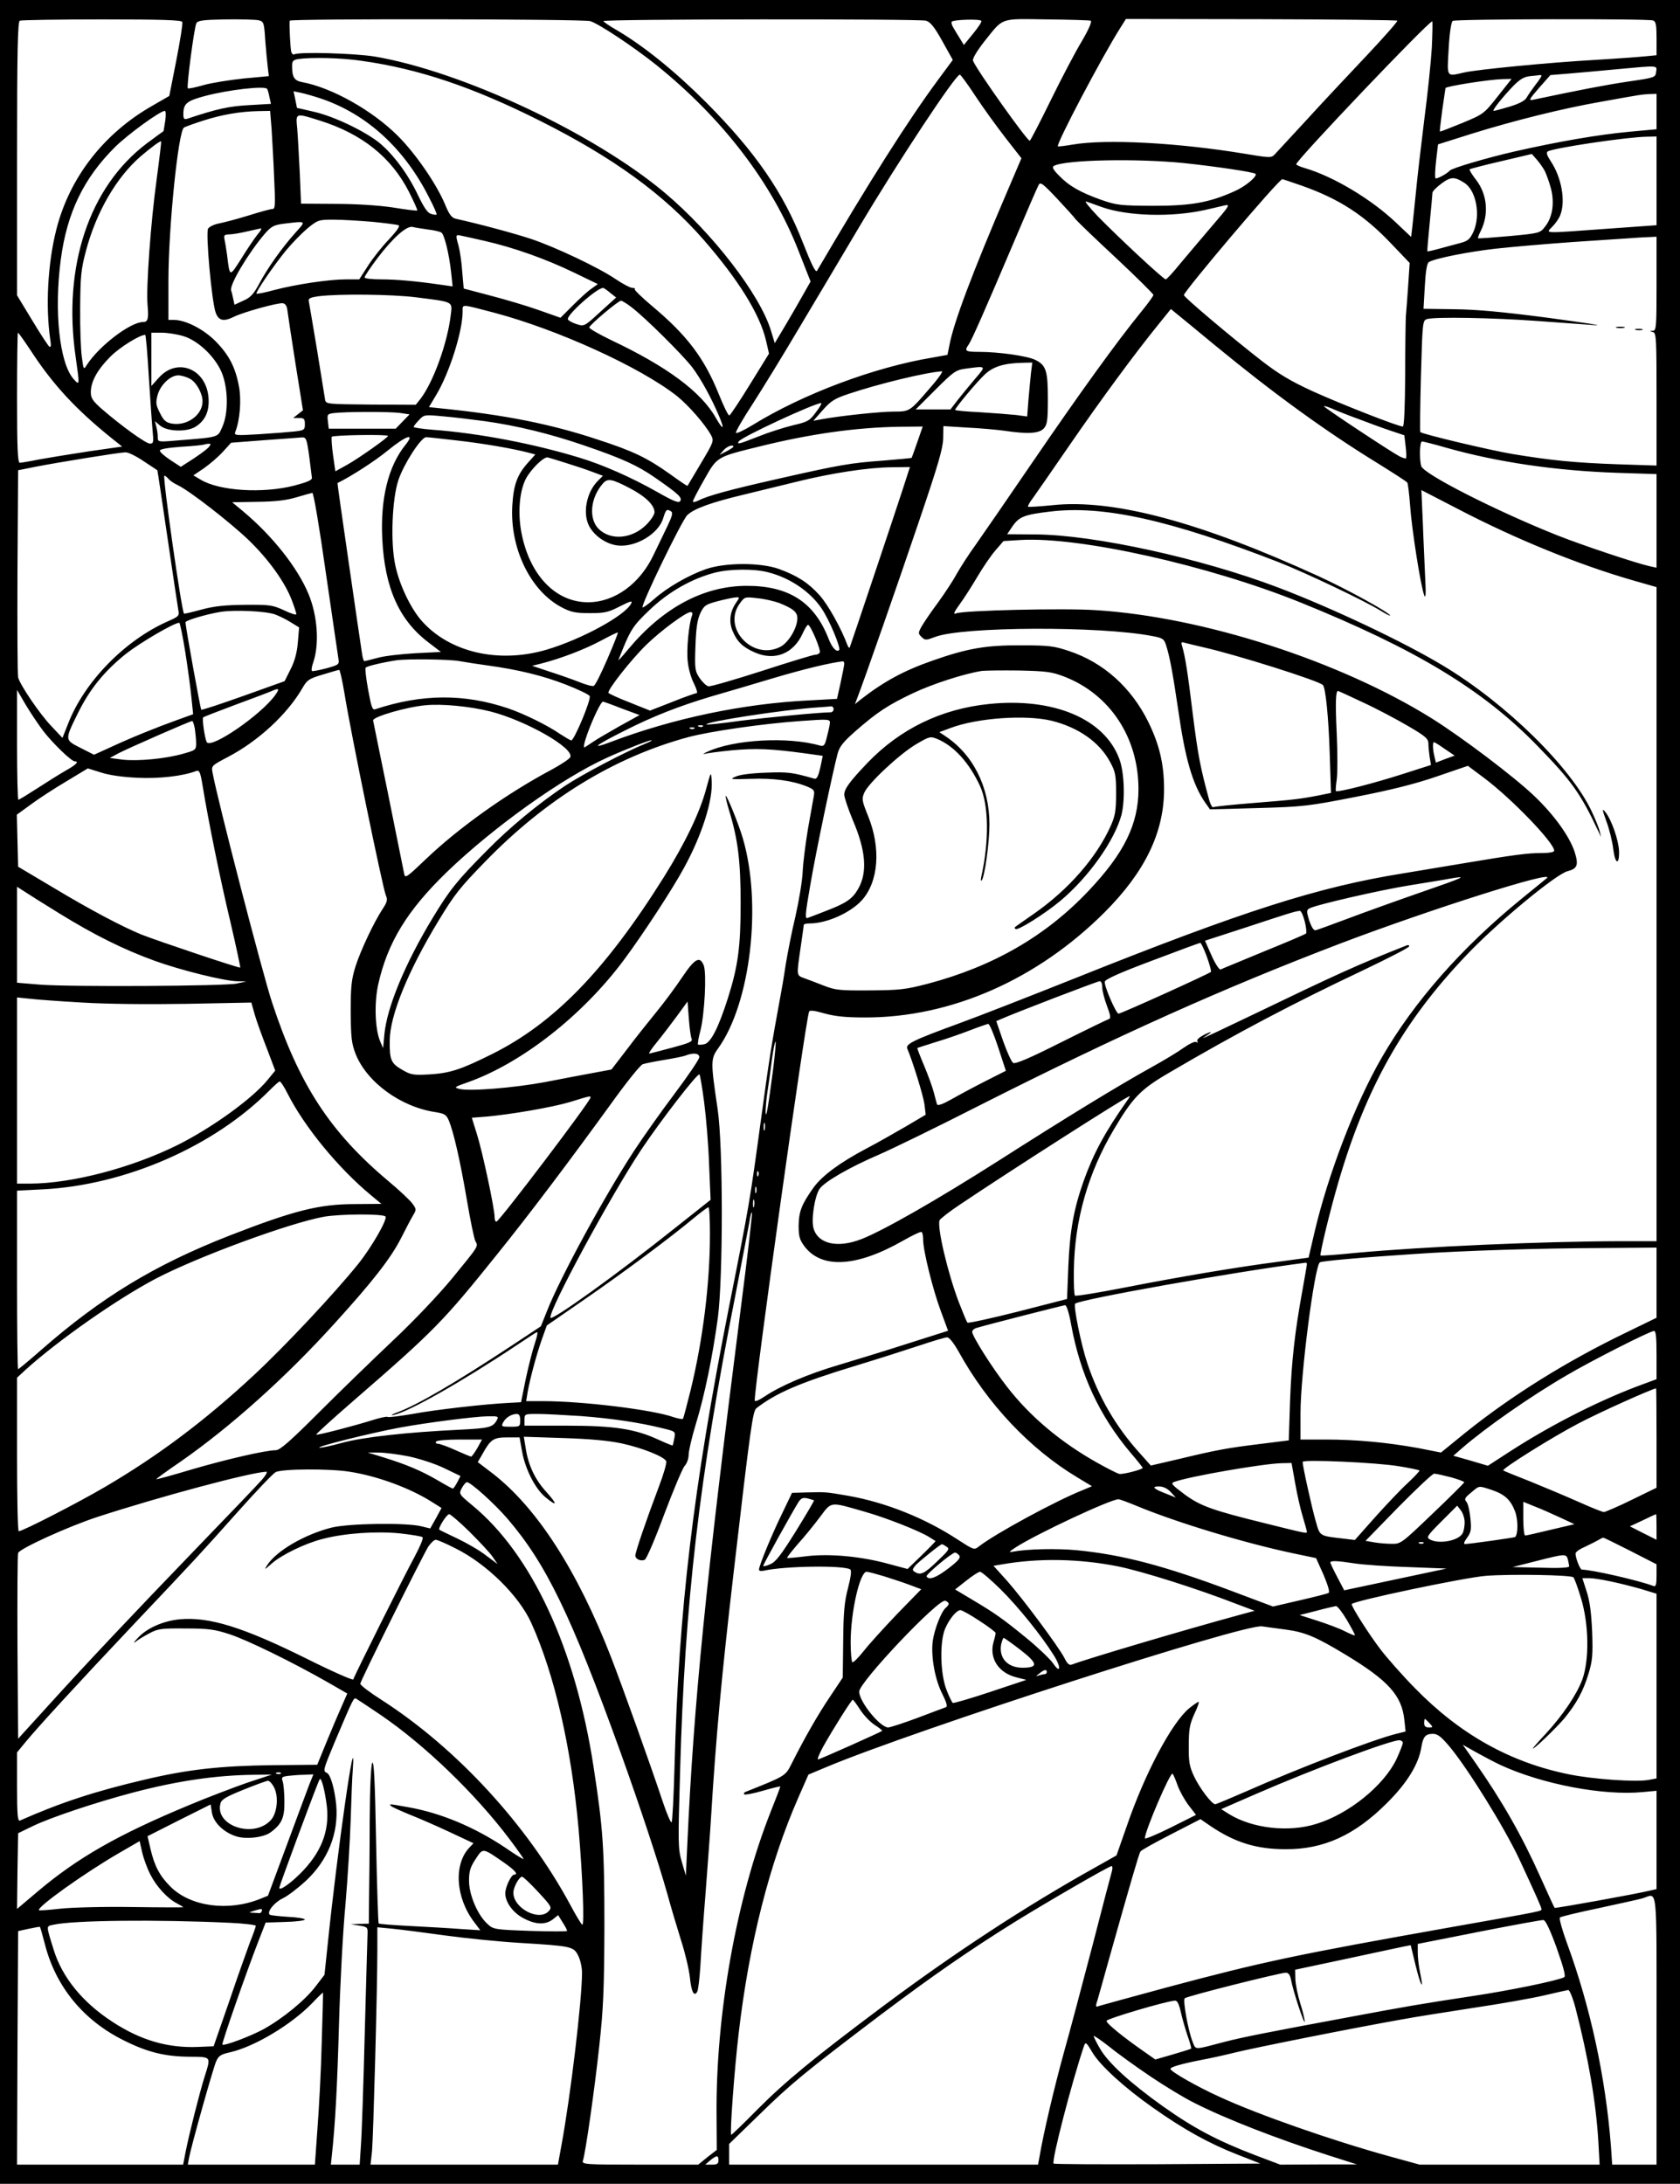 <?xml version="1.0" standalone="no"?>
<!DOCTYPE svg PUBLIC "-//W3C//DTD SVG 20010904//EN"
 "http://www.w3.org/TR/2001/REC-SVG-20010904/DTD/svg10.dtd">
<svg version="1.0" xmlns="http://www.w3.org/2000/svg"
 width="788pt" height="1024pt" viewBox="0 0 788 1024"
 preserveAspectRatio="xMidYMid meet">
<g transform="translate(0,1024) scale(0.1,-0.1)"
fill="#000000" stroke="none">
<path d="M0 5120 l0 -5120 3940 0 3940 0 0 5120 0 5120 -3940 0 -3940 0 0
-5120z m855 5017 c3 -7 -10 -87 -28 -180 l-33 -167 -78 -45 c-229 -130 -390
-337 -452 -582 -40 -158 -51 -361 -28 -517 4 -24 3 -36 -4 -32 -5 3 -42 59
-81 124 l-71 117 0 642 c0 504 3 642 13 646 6 3 180 6 385 6 282 0 374 -3 377
-12z m358 8 c24 -6 26 -11 31 -93 4 -48 9 -105 12 -128 l5 -41 -118 -11 c-65
-7 -149 -20 -188 -31 -38 -11 -72 -18 -74 -15 -7 6 30 286 40 305 7 13 31 16
137 18 71 1 140 -1 155 -4z m1555 -4 c41 -12 206 -122 312 -207 310 -250 541
-552 665 -869 l57 -145 -38 -67 c-21 -38 -59 -103 -84 -145 l-46 -77 -18 59
c-51 168 -273 457 -499 647 -333 279 -948 568 -1360 638 -93 15 -356 23 -377
10 -4 -3 -11 3 -14 12 -4 16 -10 127 -7 146 1 10 1371 8 1409 -2z m1575 2 c21
-6 39 -28 77 -96 l49 -88 -68 -92 c-142 -192 -324 -479 -569 -897 -6 -10 -26
30 -66 132 -92 236 -223 426 -455 659 -144 144 -291 263 -417 337 -35 20 -64
40 -64 43 0 10 1480 11 1513 2z m260 -1 c3 -4 -15 -31 -39 -60 l-43 -53 -17
28 c-10 15 -23 38 -31 51 -8 12 -12 26 -9 30 6 10 134 14 139 4z m513 1 c7 -3
-9 -40 -41 -95 -30 -49 -96 -175 -147 -279 -51 -104 -95 -189 -98 -189 -13 0
-251 335 -266 375 -4 9 17 44 51 88 94 117 70 109 295 106 107 -1 200 -4 206
-6z m1438 0 c3 -3 -63 -78 -147 -167 -84 -89 -211 -224 -281 -301 -71 -77
-137 -148 -146 -158 -17 -18 -21 -18 -141 2 -313 52 -653 70 -808 43 -36 -6
-66 -10 -69 -8 -9 10 207 420 292 554 l27 43 634 -1 c348 -1 636 -4 639 -7z
m1200 1 c13 -5 16 -21 16 -84 l0 -79 -52 -5 c-29 -3 -136 -11 -238 -17 -214
-12 -552 -45 -613 -59 -84 -19 -80 -26 -72 113 4 72 12 125 19 129 14 9 917
11 940 2z m-1038 -126 c-4 -68 -20 -222 -36 -343 -15 -121 -33 -274 -39 -340
-7 -66 -14 -139 -17 -163 l-5 -43 -72 68 c-115 109 -292 215 -424 254 -24 7
-43 15 -43 19 0 19 620 670 638 670 2 0 1 -55 -2 -122z m-5021 -63 c270 -38
522 -123 837 -281 343 -172 582 -345 768 -558 163 -187 264 -349 293 -473 l14
-61 -89 -144 c-48 -78 -92 -144 -97 -146 -5 -2 -27 44 -50 101 -68 168 -148
274 -310 410 -49 41 -87 78 -84 81 4 3 -1 6 -11 6 -9 0 -44 18 -78 41 -81 55
-282 150 -398 189 -79 26 -242 70 -351 94 -20 4 -32 19 -53 71 -41 96 -138
236 -219 317 -120 120 -310 227 -450 253 -37 7 -47 23 -47 77 0 21 5 27 28 31
62 9 203 6 297 -8z m6073 -52 c-3 -26 -5 -27 -128 -45 -103 -15 -238 -41 -450
-86 -21 -4 -17 3 29 56 l53 60 86 7 c48 4 148 13 222 20 204 19 192 19 188
-12z m-3193 -113 c36 -55 100 -143 141 -196 l75 -96 -65 -152 c-166 -387 -254
-621 -273 -726 l-9 -44 -72 -13 c-271 -45 -605 -170 -842 -316 -41 -25 -77
-42 -78 -36 -2 5 33 66 79 136 45 70 144 231 219 358 75 126 204 342 285 479
178 299 446 705 467 706 4 0 37 -45 73 -100z m2655 94 c0 -3 -13 -23 -29 -43
-15 -20 -33 -46 -40 -58 -8 -15 -32 -28 -80 -43 -37 -11 -71 -20 -75 -20 -10
0 42 65 93 118 30 30 49 42 78 45 21 2 41 4 46 5 4 1 7 -1 7 -4z m-205 -96
c-65 -82 -66 -83 -167 -125 -56 -23 -103 -41 -104 -40 -2 1 4 47 11 102 8 55
15 101 15 102 1 8 200 40 268 42 l42 1 -65 -82z m-5772 35 c3 -5 8 -22 11 -39
l7 -31 -103 -6 c-93 -5 -150 -17 -290 -64 -14 -4 -18 0 -18 21 0 50 15 63 102
86 109 29 282 49 291 33z m252 -45 c216 -73 393 -235 509 -467 21 -40 36 -75
34 -77 -2 -2 -14 -1 -26 3 -16 4 -33 29 -61 87 -47 100 -118 195 -185 249 -71
55 -211 122 -304 143 -42 10 -78 18 -79 18 0 1 -4 18 -8 40 l-8 38 34 -7 c19
-4 61 -16 94 -27z m6265 -61 l0 -83 -130 -12 c-148 -14 -332 -46 -535 -92
-131 -30 -294 -78 -305 -90 -13 -15 -62 -41 -67 -36 -3 3 -2 40 3 82 l9 77
155 49 c199 62 427 119 610 151 189 34 189 34 228 36 l32 1 0 -83z m-6995 -44
c-4 -27 -8 -48 -8 -48 -1 0 -36 -26 -78 -57 -271 -204 -396 -578 -334 -1003
19 -133 19 -135 -10 -102 -66 74 -92 318 -60 559 29 220 107 382 255 529 60
59 211 169 233 169 5 0 6 -20 2 -47z m499 -40 c3 -49 9 -152 12 -230 6 -124 5
-143 -8 -143 -9 0 -60 -14 -114 -31 -55 -17 -117 -33 -138 -37 -21 -4 -44 -15
-50 -24 -12 -20 17 -345 36 -395 14 -37 37 -42 84 -19 43 22 210 68 231 64 12
-2 19 -14 21 -33 2 -17 19 -129 38 -250 l35 -219 -23 -18 -23 -18 28 0 c23 0
27 -4 27 -29 0 -26 -3 -29 -47 -34 -27 -3 -102 -9 -167 -13 -114 -7 -119 -6
-112 12 21 53 29 147 17 211 -17 92 -47 149 -111 214 -56 56 -140 99 -195 99
l-25 0 0 184 c0 248 46 701 73 718 7 4 48 19 92 33 88 28 171 42 256 44 l56 1
7 -87z m228 41 c196 -62 333 -171 416 -333 23 -46 41 -85 39 -88 -2 -2 -53 4
-113 14 -66 10 -173 17 -270 17 l-162 1 -6 145 c-4 80 -9 173 -12 208 -7 74
-10 73 108 36z m6268 -282 l0 -208 -237 -17 c-305 -22 -283 -23 -251 11 15 15
32 40 37 55 25 65 5 175 -44 249 -19 29 -24 43 -15 48 26 16 366 67 463 69
l47 1 0 -208z m-7035 9 c-28 -202 -50 -509 -43 -590 6 -66 2 -81 -21 -81 -59
0 -205 -111 -263 -200 -16 -25 -16 -25 -24 35 -5 33 -9 137 -8 230 1 149 4
182 27 268 48 182 143 346 258 445 47 40 91 73 95 69 1 -1 -8 -80 -21 -176z
m6511 37 c7 -15 21 -52 29 -83 17 -68 7 -135 -29 -179 -22 -29 -27 -30 -166
-43 -79 -7 -145 -12 -147 -10 -2 2 4 18 13 35 38 78 30 170 -22 238 -20 25
-33 48 -31 50 2 2 69 20 148 38 l144 34 23 -26 c13 -15 30 -39 38 -54z m-1690
37 c151 -16 324 -42 333 -50 10 -11 -47 -59 -97 -81 -119 -54 -205 -69 -382
-69 -154 1 -170 2 -245 28 -98 35 -151 65 -198 114 -28 28 -33 39 -24 45 52
29 390 36 613 13z m1312 -92 c56 -35 78 -152 43 -230 -17 -36 -26 -43 -63 -53
-24 -6 -67 -18 -97 -26 -29 -8 -54 -14 -56 -12 -1 2 4 62 11 133 7 72 13 136
13 142 1 7 20 26 43 43 43 32 61 32 106 3z m-761 -14 c175 -62 291 -137 419
-272 l86 -90 -7 -106 c-4 -58 -9 -124 -11 -146 -1 -22 -3 -147 -3 -277 -1
-150 -5 -238 -11 -238 -22 0 -292 106 -422 165 -105 48 -161 82 -240 143 -139
108 -361 295 -365 308 -4 13 445 544 462 544 2 0 43 -14 92 -31z m-1061 -158
c7 -9 91 -90 188 -180 97 -91 176 -169 176 -174 0 -5 -26 -41 -58 -80 -112
-137 -290 -384 -504 -697 -118 -173 -241 -351 -272 -395 -32 -44 -71 -105 -88
-135 -16 -30 -56 -91 -88 -135 -33 -44 -67 -95 -77 -112 -17 -31 -17 -34 0
-50 16 -16 20 -16 65 1 128 48 770 51 1014 4 51 -9 58 -14 67 -42 18 -56 31
-127 57 -302 33 -233 68 -353 128 -439 12 -16 21 -30 21 -30 0 0 101 2 225 6
214 6 237 9 462 53 168 33 279 61 380 96 l143 49 75 -56 c130 -97 330 -305
330 -342 0 -7 -25 -11 -62 -11 -62 0 -125 -8 -363 -48 -66 -11 -193 -32 -282
-47 -400 -64 -748 -175 -1543 -493 -206 -82 -451 -178 -545 -212 -216 -79
-249 -96 -239 -118 25 -59 74 -217 80 -259 l6 -50 -93 -55 c-52 -30 -134 -77
-184 -103 -127 -67 -207 -127 -248 -182 -57 -80 -70 -113 -71 -180 0 -52 5
-67 28 -98 81 -106 245 -96 461 27 44 25 83 44 88 41 4 -2 7 -19 7 -36 0 -52
46 -236 83 -335 l34 -92 -186 -59 c-102 -33 -249 -78 -326 -101 -146 -43 -274
-98 -350 -149 -25 -17 -45 -25 -45 -18 0 82 236 1769 255 1823 2 8 24 6 72 -8
51 -14 100 -19 193 -19 402 0 805 178 1120 492 191 191 280 376 280 578 0 119
-22 210 -74 316 -80 162 -211 279 -371 332 -71 24 -96 27 -225 27 -164 1 -252
-14 -414 -71 -135 -47 -228 -97 -339 -183 l-27 -22 11 29 c31 79 194 546 291
833 87 256 111 337 112 384 l1 58 112 -7 c62 -3 140 -10 175 -15 108 -16 162
-13 184 11 16 18 19 37 19 138 0 132 -8 158 -58 183 -37 19 -173 38 -264 38
-66 0 -71 4 -49 35 15 23 72 151 216 490 56 132 106 248 112 258 8 15 19 7 86
-64 42 -45 82 -89 88 -98z m122 58 c122 -43 328 -48 482 -14 36 8 78 18 95 22
27 6 21 -3 -61 -98 -49 -57 -116 -137 -149 -176 -32 -40 -63 -73 -67 -73 -11
0 -219 194 -318 295 -41 43 -66 74 -55 70 11 -4 44 -15 73 -26z m-3422 -69
c60 -6 115 -13 123 -16 9 -3 -6 -25 -45 -67 -33 -34 -77 -90 -99 -125 l-40
-62 -63 0 c-78 0 -233 -23 -336 -50 -43 -12 -80 -19 -83 -17 -5 6 77 127 138
202 28 34 74 81 101 104 49 40 53 41 123 41 39 0 121 -5 181 -10z m-361 -52
c-62 -69 -131 -166 -170 -240 -26 -48 -41 -64 -74 -78 l-41 -19 -6 27 c-3 15
-7 33 -10 40 -8 27 81 176 159 267 30 34 42 40 88 46 109 13 106 15 54 -43z
m621 16 c28 -3 57 -10 64 -14 14 -9 36 -97 46 -187 l7 -66 -49 7 c-124 18
-215 26 -286 26 -43 0 -78 4 -78 9 0 6 27 46 60 90 73 96 137 153 165 147 11
-3 43 -8 71 -12z m-800 -26 c-14 -18 -48 -68 -75 -112 -55 -86 -53 -87 -66 19
-4 28 -9 60 -12 73 -4 19 -1 22 23 23 16 0 54 7 84 14 30 7 59 13 64 14 5 0
-3 -14 -18 -31z m1069 -28 c132 -30 285 -84 415 -147 l114 -55 -29 -21 c-17
-11 -56 -47 -88 -79 l-58 -58 -102 36 c-56 20 -158 50 -227 68 l-125 33 -7 80
c-3 45 -11 98 -17 120 -15 52 -14 54 12 48 12 -2 63 -14 112 -25z m5495 -200
c0 -202 -1 -220 -17 -221 -17 -1 -17 -2 0 -6 16 -4 17 -28 17 -315 l0 -311
-182 6 c-201 7 -311 18 -493 48 -112 19 -422 93 -433 103 -2 3 -1 122 3 265 7
253 8 259 29 265 39 11 310 6 516 -9 113 -8 237 -17 275 -20 39 -2 -63 13
-225 35 -214 28 -335 39 -439 40 l-144 2 6 105 c4 71 10 109 19 114 26 17 188
49 314 63 71 8 233 22 359 31 127 8 248 17 270 18 22 2 59 4 83 5 l42 2 0
-220z m-4908 -43 l28 -22 -75 -68 c-74 -68 -75 -68 -110 -57 -19 6 -38 16 -41
22 -11 17 135 148 165 148 3 0 18 -10 33 -23z m-911 -21 c180 -23 171 -18 163
-85 -16 -133 -83 -316 -143 -393 l-21 -26 -210 1 c-203 2 -211 2 -215 22 -2
11 -19 117 -38 235 -20 118 -37 222 -39 230 -2 11 10 16 47 21 98 12 343 9
456 -5z m1013 -48 c66 -51 234 -218 282 -279 41 -54 92 -147 128 -233 26 -62
18 -65 -16 -6 -69 123 -231 242 -491 365 -58 28 -105 55 -103 60 3 13 136 125
149 125 5 0 28 -14 51 -32z m-647 -24 c298 -79 683 -254 857 -390 55 -44 134
-134 162 -186 13 -26 11 -31 -48 -130 -34 -57 -62 -104 -63 -106 -2 -2 -38 23
-81 54 -108 77 -174 109 -344 164 -217 72 -434 115 -731 145 l-57 6 34 57 c62
103 124 298 124 392 0 35 -10 35 147 -6z m3383 -154 c275 -226 516 -401 760
-551 74 -46 138 -87 141 -92 3 -5 9 -53 13 -107 7 -106 51 -388 67 -423 6 -15
8 10 4 78 -2 55 -8 171 -11 258 l-7 159 174 -90 c271 -141 564 -260 817 -333
l112 -32 0 -1534 0 -1533 -172 0 c-372 -1 -914 -25 -1242 -55 -88 -9 -160 -14
-162 -12 -5 5 44 208 82 338 130 447 304 758 603 1071 142 150 420 380 474
393 46 12 52 29 33 90 -24 73 -96 174 -192 265 -95 90 -333 270 -476 360 -432
270 -1075 478 -1579 509 -150 10 -618 -1 -654 -15 -15 -6 -12 3 16 42 20 27
57 85 83 129 26 44 64 100 85 124 l38 44 81 5 c276 16 881 -119 1312 -293 541
-219 854 -408 1110 -671 163 -167 204 -225 288 -404 l12 -25 -6 25 c-3 14 -20
57 -38 95 -97 207 -400 505 -696 683 -182 110 -519 270 -777 368 -359 136
-860 246 -1134 248 l-135 1 25 37 c31 45 56 55 175 69 250 31 564 -39 1076
-238 120 -47 405 -182 478 -228 23 -14 42 -24 42 -21 0 12 -205 125 -335 184
-557 255 -964 364 -1250 333 -59 -6 -110 -9 -113 -7 -2 3 7 20 21 38 13 18 91
130 172 248 150 218 310 435 418 568 l59 73 28 -23 c16 -13 97 -79 180 -148z
m-5557 -22 c104 -160 212 -277 381 -413 l49 -39 -154 -22 c-85 -13 -190 -30
-234 -38 -44 -9 -86 -16 -92 -16 -10 0 -13 68 -13 305 0 168 2 305 4 305 3 0
29 -37 59 -82z m717 66 c74 -22 159 -107 185 -184 26 -76 25 -181 -2 -241 -23
-52 -11 -48 -220 -65 -83 -7 -83 -6 -83 17 0 13 -3 35 -7 49 l-6 25 22 -19
c33 -30 126 -33 168 -7 46 29 66 73 61 137 -11 135 -146 189 -232 94 l-36 -40
0 125 0 125 48 0 c27 0 72 -7 102 -16z m-162 -191 c7 -109 15 -224 18 -255 5
-52 4 -58 -13 -58 -19 0 -131 81 -224 161 -44 39 -53 52 -53 80 0 50 31 106
92 167 44 44 136 101 163 102 3 0 11 -89 17 -197z m4138 20 c-3 -27 -8 -83
-12 -127 l-6 -79 -51 7 c-29 3 -105 9 -169 13 -65 3 -118 8 -118 11 0 9 99
128 137 164 40 39 91 55 181 57 l44 1 -6 -47z m-263 -30 c-27 -32 -64 -77 -82
-100 l-33 -43 -81 0 -82 0 92 92 c84 84 96 93 140 99 102 14 100 15 46 -48z
m-209 -40 c-97 -113 -96 -113 -173 -113 -62 0 -253 -20 -338 -36 l-38 -7 45
51 c38 43 57 54 120 75 143 48 363 101 438 106 7 1 -17 -34 -54 -76z m-3475
42 c31 -15 61 -69 61 -107 0 -64 -73 -117 -145 -104 -27 5 -38 15 -55 50 -19
37 -20 48 -11 83 13 48 60 93 97 93 14 0 38 -7 53 -15z m2938 -158 c-29 -40
-38 -45 -107 -61 -41 -10 -114 -33 -161 -52 -94 -37 -103 -39 -94 -24 13 21
354 179 387 180 4 0 -7 -20 -25 -43z m2543 -31 c47 -18 115 -43 151 -55 l66
-22 6 -51 c4 -29 4 -54 2 -57 -3 -2 -17 2 -32 10 -43 23 -353 228 -353 234 0
3 17 -2 38 -11 20 -9 75 -31 122 -48z m-4496 28 l47 -7 -32 -33 -33 -34 -157
0 -157 0 -4 35 c-4 32 -2 34 27 38 53 7 261 7 309 1z m401 -39 c150 -21 305
-59 460 -112 185 -63 256 -96 338 -153 111 -77 127 -93 118 -109 -7 -11 -29
-3 -108 42 -122 69 -256 128 -365 161 -217 66 -473 115 -690 131 -49 4 -88 10
-88 13 0 3 11 18 25 32 24 26 26 26 112 18 49 -4 138 -15 198 -23z m2028 -97
c-14 -40 -26 -74 -27 -75 -1 -1 -63 -7 -137 -13 -150 -11 -198 -19 -489 -85
-222 -50 -329 -79 -372 -101 -16 -8 -28 -10 -28 -5 0 5 24 51 53 102 61 108
58 106 257 155 242 60 457 90 661 93 l107 1 -25 -72z m-2483 28 c0 -8 -136
-104 -191 -135 l-56 -31 -11 77 c-6 42 -8 81 -6 85 5 8 264 12 264 4z m-370
-93 c6 -49 12 -95 13 -103 2 -11 -22 -21 -83 -37 -148 -38 -352 -25 -439 28
l-34 20 49 33 c27 19 67 53 89 77 l39 43 155 12 c86 6 166 12 177 13 20 1 23
-7 34 -86z m451 50 c-80 -100 -117 -250 -108 -438 11 -231 79 -384 219 -489
l56 -43 -121 -6 c-67 -4 -147 -13 -177 -22 -30 -8 -58 -15 -61 -15 -4 0 -9 19
-12 43 -4 23 -31 211 -61 417 -30 206 -54 375 -53 375 62 30 177 104 235 152
90 73 131 85 83 26z m239 22 c126 -14 262 -38 333 -56 l38 -10 -35 -39 c-50
-56 -67 -103 -73 -200 -12 -201 85 -401 232 -478 42 -22 63 -27 131 -27 71 0
88 4 142 32 52 26 60 28 52 12 -31 -57 -231 -166 -395 -215 -226 -67 -458 -13
-589 137 -51 59 -103 168 -122 259 -23 107 -15 311 15 400 26 76 106 200 130
200 9 0 72 -7 141 -15z m4646 -35 c242 -68 511 -107 797 -117 l187 -6 0 -219
0 -220 -32 7 c-64 14 -315 98 -434 145 -286 114 -629 288 -638 325 -9 34 -7
115 4 115 5 0 58 -13 116 -30z m-5807 3 c-8 -9 -40 -33 -72 -54 l-59 -38 -49
32 c-27 18 -49 37 -49 44 0 7 34 13 98 18 53 3 102 8 107 10 6 2 16 4 24 4 11
1 11 -2 0 -16z m2461 2 c0 -2 -15 -12 -32 -21 l-33 -17 19 22 c17 19 46 29 46
16z m-2767 -67 c34 -22 63 -42 65 -43 1 -1 22 -141 47 -312 25 -170 48 -324
51 -341 6 -30 4 -32 -50 -56 -201 -89 -390 -283 -466 -478 l-27 -68 -51 54
c-55 57 -149 196 -157 230 -3 12 -4 235 -3 496 l3 475 85 17 c103 20 386 66
418 67 13 1 51 -18 85 -41z m1982 -9 c39 -12 93 -30 122 -41 l51 -19 -24 -24
c-53 -53 -72 -151 -41 -211 25 -48 83 -87 137 -92 84 -8 190 56 211 129 13 41
16 44 37 31 9 -6 5 -22 -17 -68 -15 -32 -45 -93 -65 -135 -64 -136 -182 -222
-306 -223 -156 -1 -280 131 -316 336 -15 89 -7 184 22 242 24 46 86 107 104
101 8 -2 47 -14 85 -26z m1580 -121 c-34 -105 -242 -725 -249 -743 -2 -5 -7
-1 -11 10 -29 78 -91 190 -131 234 -52 58 -103 91 -190 123 -86 31 -253 31
-344 -1 -80 -28 -180 -85 -243 -141 -26 -23 -50 -40 -53 -38 -9 10 185 410
210 433 33 31 115 60 266 96 69 17 181 44 250 61 162 40 333 66 441 67 l87 1
-33 -102z m-3445 47 c7 -9 27 -22 44 -30 55 -26 244 -173 332 -257 94 -91 171
-198 203 -283 12 -31 21 -60 21 -65 0 -5 -26 3 -57 18 -54 25 -67 27 -183 26
-95 -1 -144 -6 -204 -22 -44 -12 -81 -21 -83 -19 -11 11 -102 647 -92 647 3 0
12 -7 19 -15z m2160 -42 c76 -39 120 -81 120 -115 0 -11 -17 -37 -38 -58 -67
-67 -167 -76 -224 -20 -48 48 -39 146 20 213 22 25 41 22 122 -20z m-1422
-396 c30 -204 56 -386 59 -403 5 -30 4 -31 -57 -48 -35 -9 -65 -15 -67 -12 -3
3 -1 19 5 36 31 87 22 222 -21 325 -51 123 -168 271 -305 386 l-53 44 118 2
c85 1 136 7 183 21 36 11 70 20 75 21 6 0 33 -160 63 -372z m2077 -1 c101 -26
195 -90 248 -168 36 -52 92 -186 83 -196 -12 -12 -33 10 -50 54 -67 171 -187
248 -386 247 -201 -1 -391 -103 -553 -297 -28 -34 -48 -56 -46 -50 56 142 64
156 147 235 88 84 196 145 302 173 70 19 190 20 255 2z m-153 -143 c-28 -41
-34 -88 -16 -131 21 -51 48 -77 106 -102 93 -40 180 -5 223 90 10 22 21 40 25
40 12 0 62 -119 55 -130 -3 -6 -13 -10 -21 -10 -9 0 -121 -34 -250 -76 -128
-41 -241 -74 -251 -72 -10 2 -28 19 -41 38 -22 33 -24 42 -20 150 3 88 9 124
23 155 18 37 25 41 85 57 36 9 73 17 83 17 17 1 17 0 -1 -26z m202 0 c67 -27
86 -43 86 -72 0 -45 -41 -114 -80 -134 -128 -66 -273 87 -191 202 24 33 24 33
84 26 33 -3 78 -14 101 -22z m-2364 -54 c19 -7 52 -23 74 -37 l39 -24 -6 -71
c-4 -48 -15 -88 -34 -125 l-28 -56 -193 -69 c-106 -38 -195 -67 -198 -65 -4 4
-74 391 -74 410 0 9 98 38 165 49 65 10 210 4 255 -12z m1956 -5 c-15 -39 -27
-163 -20 -217 3 -32 16 -78 29 -102 12 -25 18 -45 13 -45 -5 0 -57 -18 -114
-41 l-105 -41 -95 38 c-52 20 -97 41 -100 45 -7 12 107 157 178 226 68 66 184
152 207 153 8 0 11 -6 7 -16z m-2377 -171 c12 -76 25 -173 29 -215 l8 -77 -75
-27 c-95 -34 -214 -82 -313 -128 l-77 -35 -63 32 c-75 38 -75 36 -13 162 56
114 125 199 228 281 67 52 224 144 248 144 3 0 16 -62 28 -137z m1980 -33
c-29 -67 -57 -124 -64 -126 -7 -3 -36 5 -66 17 -30 12 -92 34 -139 49 l-84 28
44 11 c93 24 202 66 277 106 43 23 79 41 81 39 2 -1 -20 -57 -49 -124z m2795
55 c152 -34 542 -157 561 -177 13 -12 27 -159 32 -320 l6 -186 -54 -11 c-93
-18 -120 -21 -307 -36 -101 -8 -187 -17 -191 -20 -5 -2 -13 12 -19 33 -42 153
-53 212 -77 402 -24 198 -36 274 -51 323 -5 15 -2 18 13 13 10 -3 49 -12 87
-21z m-3489 -65 c28 -5 86 -14 130 -20 146 -20 261 -48 369 -90 59 -23 109
-47 112 -54 7 -18 -74 -211 -87 -208 -6 2 -30 16 -53 31 -56 39 -168 94 -241
119 -207 70 -405 69 -626 -4 -12 -4 -18 13 -32 91 -10 53 -15 100 -12 104 4 7
75 24 145 35 51 7 247 5 295 -4z m1805 -12 c0 -7 -8 -47 -17 -89 l-17 -76
-128 -7 c-313 -15 -643 -85 -933 -195 -100 -38 -73 -16 65 53 134 68 255 115
405 160 66 19 199 58 295 87 142 42 262 71 323 78 4 1 7 -5 7 -11z m-2345
-135 c30 -188 180 -916 195 -952 9 -19 6 -31 -14 -61 -42 -64 -103 -193 -128
-270 -20 -64 -23 -96 -23 -215 1 -122 4 -147 23 -197 53 -133 212 -249 376
-273 42 -7 50 -12 62 -41 22 -54 52 -184 84 -371 16 -95 34 -182 40 -193 14
-25 17 -20 -109 -174 -61 -74 -178 -198 -276 -290 -93 -88 -250 -240 -348
-338 -136 -136 -184 -178 -203 -178 -46 0 -226 -41 -394 -90 -90 -27 -166 -48
-167 -46 -1 1 50 39 115 83 235 164 493 395 721 647 180 198 264 306 312 400
22 44 48 93 57 108 16 26 15 29 -4 55 -11 15 -61 62 -110 103 -276 231 -421
454 -548 840 -44 133 -255 946 -279 1077 -6 32 -5 33 71 73 144 75 281 202
352 326 21 36 30 42 94 61 39 12 74 22 77 22 3 1 14 -47 24 -106z m3378 74
c213 -83 347 -285 347 -527 0 -164 -67 -301 -234 -477 -200 -212 -448 -355
-755 -436 -104 -27 -132 -30 -271 -31 -140 -1 -161 1 -215 22 -33 13 -75 29
-92 35 -38 14 -37 10 -18 142 8 55 15 103 15 108 0 4 12 7 28 7 80 0 191 50
244 108 79 87 91 245 30 395 -29 72 -31 81 -18 110 18 44 168 184 246 229 60
35 64 36 96 23 79 -33 150 -111 201 -221 41 -90 43 -257 6 -424 -3 -14 -3 -22
1 -19 14 13 37 176 37 264 0 175 -77 329 -211 416 l-24 16 54 20 c126 47 350
62 470 34 128 -31 229 -102 278 -196 24 -44 27 -61 27 -145 0 -79 -4 -105 -24
-150 -66 -149 -198 -301 -362 -415 -46 -32 -86 -60 -88 -62 -2 -2 -2 -6 2 -9
9 -10 138 71 212 133 133 112 252 281 285 401 18 71 14 201 -10 264 -70 188
-309 288 -611 257 -224 -23 -416 -116 -570 -276 -83 -87 -109 -122 -109 -149
0 -13 18 -66 39 -117 63 -146 71 -249 25 -327 -26 -45 -56 -65 -144 -99 -41
-16 -82 -32 -91 -35 -14 -6 -13 13 12 156 26 154 104 524 128 615 9 33 27 55
85 106 101 88 151 121 269 177 91 43 239 91 322 104 17 2 95 3 175 2 129 -3
153 -6 213 -29z m-3701 -85 c-67 -94 -302 -255 -322 -222 -9 15 -23 110 -17
116 2 3 71 29 153 60 82 30 158 59 169 64 34 15 37 11 17 -18z m-1088 -171
c46 -59 131 -141 147 -141 22 0 5 -17 -44 -44 -28 -16 -88 -54 -133 -83 -45
-29 -84 -53 -88 -53 -3 0 -6 116 -6 257 l0 258 39 -67 c22 -37 60 -94 85 -127z
m6190 135 c63 -29 157 -79 210 -110 84 -49 96 -60 96 -84 0 -15 3 -43 6 -63
l6 -36 -128 -41 c-140 -45 -311 -89 -318 -81 -2 2 0 27 4 54 4 28 4 124 0 214
-7 147 -5 201 6 201 2 0 55 -24 118 -54z m-3478 -28 l84 -31 -94 -52 c-51 -29
-106 -61 -122 -72 -16 -11 -35 -23 -41 -27 -8 -4 -3 22 13 66 26 71 63 148 72
148 3 0 43 -14 88 -32z m-616 -14 c165 -42 393 -171 375 -214 -3 -8 -42 -34
-86 -58 -211 -112 -437 -273 -592 -421 -88 -84 -97 -91 -101 -69 -3 13 -21
106 -42 208 -20 102 -52 257 -70 345 -18 88 -33 163 -34 167 -1 17 156 63 245
71 76 8 210 -5 305 -29z m1610 11 c0 -8 -6 -15 -14 -15 -48 0 -296 -24 -425
-40 -84 -12 -155 -19 -157 -17 -12 12 367 70 521 80 28 2 56 4 63 5 6 1 12 -5
12 -13z m-18 -70 c-1 -11 -8 -39 -14 -63 -9 -37 -14 -43 -32 -38 -148 43 -404
29 -528 -29 -18 -8 -24 -13 -13 -10 10 3 69 11 130 17 112 10 182 7 337 -14
l87 -12 -6 -30 c-13 -63 -20 -81 -34 -77 -102 29 -122 32 -224 28 -65 -2 -124
-9 -143 -18 -32 -13 -27 -14 69 -11 105 4 194 -8 262 -35 36 -15 39 -19 34
-47 -3 -17 -15 -85 -27 -151 -11 -66 -23 -157 -25 -202 -2 -45 -18 -139 -34
-210 -17 -70 -37 -173 -46 -228 -8 -55 -20 -125 -26 -155 -40 -216 -53 -299
-89 -565 -52 -383 -55 -403 -150 -880 -169 -855 -237 -1427 -256 -2153 -4
-144 -10 -265 -14 -267 -4 -2 -22 39 -40 93 -61 183 -188 537 -244 682 -158
406 -347 699 -554 860 l-71 54 22 38 c38 69 52 78 116 78 l58 0 12 -67 c15
-83 62 -175 110 -214 56 -46 57 -34 3 26 -53 58 -85 126 -97 209 l-8 49 184
-6 c125 -4 213 -12 274 -25 98 -21 202 -63 210 -84 3 -8 -13 -63 -36 -123 -59
-156 -109 -303 -109 -319 0 -16 24 -28 44 -20 8 3 49 98 91 212 43 114 86 216
96 228 11 11 19 35 19 52 0 18 15 83 34 145 41 134 78 314 103 497 25 190 25
808 -1 980 -33 222 -33 235 3 285 152 212 206 677 115 985 -19 65 -75 203 -80
198 -2 -2 5 -33 16 -69 41 -133 54 -236 54 -434 0 -204 -12 -295 -60 -446 -43
-135 -79 -207 -109 -215 -14 -3 -28 -4 -31 -2 -2 3 2 32 11 64 20 78 30 270
16 307 -18 46 -42 33 -101 -55 -30 -45 -84 -118 -121 -163 -36 -44 -99 -123
-138 -175 l-73 -95 -86 -16 c-48 -9 -150 -28 -226 -43 -145 -27 -353 -44 -401
-32 -27 7 -24 9 36 30 254 89 542 314 737 577 89 120 227 331 280 429 85 155
137 319 130 411 -3 43 -3 43 -26 -41 -29 -109 -99 -254 -197 -411 -275 -439
-517 -688 -810 -833 -145 -72 -194 -88 -292 -94 -75 -4 -86 -2 -127 22 -52 30
-59 46 -58 137 1 118 86 326 228 560 74 122 98 154 219 278 284 293 606 491
955 585 103 27 342 62 523 75 139 10 143 10 139 -14z m-2978 -22 c3 -21 6 -52
6 -69 0 -30 -3 -32 -60 -48 -83 -24 -214 -36 -285 -28 l-60 8 45 24 c45 23
329 148 341 149 4 1 9 -16 13 -36z m2383 11 c-3 -3 -12 -4 -19 -1 -8 3 -5 6 6
6 11 1 17 -2 13 -5z m-40 -10 c-3 -3 -12 -4 -19 -1 -8 3 -5 6 6 6 11 1 17 -2
13 -5z m-232 -72 c-90 -36 -295 -144 -375 -197 -127 -85 -260 -195 -367 -304
-138 -139 -173 -182 -254 -316 -129 -213 -214 -418 -226 -545 l-6 -65 -15 35
c-23 58 -27 177 -8 264 44 196 135 346 322 527 219 211 541 441 751 536 88 40
197 82 208 82 6 -1 -8 -8 -30 -17z m3752 -24 l46 -31 -44 -16 -44 -17 -6 26
c-9 34 -10 70 -3 70 3 0 26 -14 51 -32z m-6132 -135 c102 -5 214 8 276 32 14
5 19 -6 29 -67 27 -166 84 -446 131 -642 27 -115 47 -211 46 -213 -4 -4 -385
124 -464 155 -90 37 -242 117 -413 220 l-165 98 -3 122 -3 122 66 48 c35 26
110 75 166 108 l101 61 61 -19 c39 -13 104 -22 172 -25z m6020 -537 c-115 -40
-271 -96 -345 -124 -74 -28 -141 -52 -149 -54 -9 -2 -19 14 -30 45 -13 42 -13
50 0 57 25 16 338 88 479 110 74 12 155 25 180 30 88 15 73 8 -135 -64z m590
66 c-6 -5 -59 -48 -119 -97 -279 -227 -504 -482 -656 -746 -123 -213 -251
-546 -315 -820 l-27 -116 -132 -18 c-202 -26 -468 -71 -724 -121 -128 -25
-236 -43 -240 -39 -4 4 -6 58 -5 120 3 233 67 456 187 658 90 152 125 189 265
270 310 182 582 325 904 477 119 57 217 107 217 113 0 5 -6 7 -12 4 -236 -93
-329 -136 -728 -328 -135 -65 -237 -113 -227 -106 45 29 49 36 9 17 -26 -13
-40 -25 -36 -32 4 -7 3 -8 -5 -4 -6 4 -32 -8 -59 -27 -26 -19 -94 -60 -152
-92 -155 -86 -399 -235 -720 -440 -283 -180 -536 -325 -639 -365 -112 -44
-204 -23 -225 50 -12 40 5 150 28 185 22 33 141 102 279 161 62 27 274 130
472 231 649 328 1142 549 1692 759 421 160 1017 349 968 306z m-6975 -166
c164 -101 299 -168 445 -221 118 -43 326 -95 387 -96 l43 -1 -45 -10 c-58 -12
-781 -16 -922 -5 l-108 9 0 225 0 225 28 -18 c15 -10 92 -59 172 -108z m5840
-37 c7 -27 9 -53 6 -56 -3 -4 -93 -42 -199 -85 -105 -44 -197 -81 -202 -84 -6
-2 -25 27 -42 65 l-31 70 197 64 c194 64 225 74 248 76 6 0 16 -22 23 -50z
m-460 -163 c13 -36 22 -68 20 -73 -4 -7 -410 -191 -433 -196 -11 -3 -69 131
-65 150 2 11 73 43 223 99 121 46 222 83 225 83 3 1 17 -28 30 -63z m-490
-145 c0 -16 10 -55 22 -87 16 -42 19 -59 10 -62 -7 -2 -108 -51 -224 -109
-153 -77 -215 -103 -226 -97 -8 6 -29 52 -47 103 l-32 93 21 9 c65 29 453 178
464 178 7 1 12 -11 12 -28z m-4784 -72 c118 -7 303 -9 491 -6 l302 6 16 -57
c9 -31 35 -103 57 -159 l39 -103 -36 -44 c-72 -88 -259 -223 -420 -304 -217
-108 -496 -181 -692 -182 l-63 0 0 436 0 437 59 -6 c32 -4 143 -12 247 -18z
m2858 -170 c6 -13 -11 -20 -93 -42 -55 -15 -103 -27 -106 -27 -4 0 12 24 36
53 23 28 65 83 93 121 l51 70 6 -80 c3 -43 9 -86 13 -95z m1438 -40 l36 -110
-97 -49 c-53 -27 -124 -65 -159 -85 -43 -24 -64 -31 -67 -23 -2 7 -9 32 -15
56 -6 23 -26 79 -45 124 -19 45 -34 83 -32 84 1 1 40 13 87 28 47 14 119 39
160 55 41 16 80 29 85 30 6 1 27 -49 47 -110z m-1056 -106 c-23 -174 -33 -236
-35 -198 0 17 3 57 8 90 5 33 15 102 21 153 7 51 15 90 18 88 2 -3 -3 -62 -12
-133z m-346 60 c0 -10 -53 -88 -117 -173 -64 -85 -148 -204 -188 -265 -141
-215 -349 -598 -410 -754 l-28 -70 -136 -90 c-264 -174 -442 -278 -536 -313
-27 -10 -36 -16 -20 -13 69 13 318 154 575 325 47 31 90 60 97 63 7 5 4 -15
-8 -51 -11 -32 -30 -108 -43 -168 l-22 -109 -55 -3 c-108 -5 -348 -32 -454
-52 -60 -10 -112 -17 -117 -14 -5 3 -36 -4 -71 -15 -86 -27 -259 -72 -264 -68
-2 2 76 73 174 158 381 330 423 374 672 684 155 192 346 446 536 708 71 99
138 183 150 187 12 4 57 13 100 20 43 7 88 16 99 20 37 15 66 12 66 -7z m23
-213 c9 -69 20 -199 23 -290 l7 -166 -164 -130 c-273 -218 -581 -439 -587
-423 -11 30 280 569 427 790 94 140 264 360 272 351 3 -4 13 -63 22 -132z
m-1954 42 c79 -156 238 -350 393 -478 l47 -39 -122 -1 c-171 0 -288 -30 -594
-149 -349 -137 -599 -289 -880 -535 -57 -50 -105 -90 -108 -90 -3 0 -5 188 -5
418 l0 419 118 6 c389 19 807 202 1067 465 22 22 43 41 47 41 4 1 21 -25 37
-57z m1421 -18 c0 -17 -424 -576 -441 -582 -5 -2 -9 7 -9 21 0 40 -57 307 -83
389 l-24 77 66 5 c115 10 313 44 396 69 93 29 95 29 95 21z m2516 -16 c-104
-148 -157 -246 -204 -378 -46 -131 -64 -231 -71 -398 l-6 -153 -230 -59 c-126
-32 -233 -55 -237 -52 -4 4 -22 48 -41 97 -52 137 -102 350 -90 383 3 7 46 41
96 74 241 162 783 508 795 508 3 0 -3 -10 -12 -22z m-1699 -135 c-3 -10 -5 -4
-5 12 0 17 2 24 5 18 2 -7 2 -21 0 -30z m-30 -215 c-3 -8 -6 -5 -6 6 -1 11 2
17 5 13 3 -3 4 -12 1 -19z m-10 -80 c-3 -7 -5 -2 -5 12 0 14 2 19 5 13 2 -7 2
-19 0 -25z m-10 -65 c-3 -10 -5 -4 -5 12 0 17 2 24 5 18 2 -7 2 -21 0 -30z
m-207 -130 c0 -231 -33 -496 -91 -733 -17 -69 -33 -128 -35 -132 -3 -4 -23 0
-45 7 -98 35 -427 75 -611 75 l-80 0 7 43 c11 62 41 174 67 248 l23 64 181
125 c184 127 400 288 509 379 33 27 63 50 68 50 4 1 7 -56 7 -126z m145 -345
c-165 -1292 -221 -1854 -251 -2513 l-7 -150 -19 65 c-18 62 -18 84 -8 425 22
794 90 1375 259 2230 32 165 62 323 67 350 4 28 9 45 11 38 2 -6 -21 -206 -52
-445z m-1667 428 c11 -12 -64 -143 -128 -223 -113 -140 -342 -384 -488 -520
-231 -215 -450 -379 -699 -525 -126 -74 -387 -208 -405 -208 -5 0 -8 162 -8
360 l0 360 41 38 c153 138 427 330 609 426 197 103 629 262 791 291 78 13 273
14 287 1z m5962 -310 l0 -165 -142 -69 c-282 -136 -538 -296 -756 -471 l-113
-92 -107 21 c-143 26 -289 40 -433 40 l-119 0 0 123 c0 183 66 692 91 708 11
6 183 22 444 39 216 15 577 27 883 28 l252 2 0 -164z m-1640 87 c0 -5 -9 -57
-20 -118 -37 -201 -52 -338 -59 -524 l-6 -185 -136 -17 c-155 -19 -203 -28
-382 -71 l-129 -30 -51 57 c-113 125 -194 264 -247 423 -29 86 -66 269 -57
279 21 20 752 150 1080 192 4 1 7 -2 7 -6z m-1106 -283 c43 -236 133 -429 279
-602 31 -36 57 -69 57 -71 0 -7 -94 -32 -110 -28 -8 1 -55 25 -105 53 -169 95
-313 215 -422 356 -69 88 -163 237 -163 257 0 7 10 16 23 19 57 17 403 105
413 106 7 0 19 -39 28 -90z m2746 -144 l0 -113 -62 -23 c-193 -70 -424 -186
-621 -313 l-108 -70 -81 24 -81 23 39 34 c110 96 320 243 494 344 110 65 389
207 408 207 9 1 12 -28 12 -113z m-3274 17 c136 -247 336 -458 558 -591 l68
-41 -43 -18 c-124 -49 -410 -204 -487 -264 -23 -18 -24 -17 -100 32 -154 101
-338 174 -512 205 -111 19 -105 18 -195 16 l-70 -2 -47 -98 c-48 -98 -108
-244 -108 -262 0 -6 10 -8 23 -5 96 22 373 26 405 6 7 -4 3 -35 -10 -86 -17
-64 -22 -114 -23 -250 l-2 -171 -60 -90 c-56 -83 -117 -189 -181 -316 -28 -56
-29 -56 -217 -131 -5 -2 -7 -7 -4 -11 3 -3 43 4 87 17 45 13 82 22 82 20 0 -3
-20 -56 -45 -118 -161 -407 -258 -951 -254 -1423 l1 -163 -44 -34 -43 -35
-273 0 c-256 0 -273 1 -268 18 13 39 56 344 77 539 19 174 23 265 24 558 0
367 -6 460 -51 751 -85 555 -290 996 -568 1225 -64 53 -64 54 -50 81 8 15 19
28 24 28 18 0 130 -101 191 -172 180 -210 297 -450 529 -1093 92 -256 179
-519 220 -665 17 -63 47 -162 65 -220 19 -58 37 -136 41 -173 7 -67 19 -91 34
-67 5 8 11 61 15 119 3 58 14 216 25 351 10 135 22 290 25 345 23 378 50 670
106 1150 80 690 90 758 107 772 92 71 202 119 462 198 102 31 237 74 300 95
63 21 122 39 132 39 10 1 30 -24 54 -66z m3274 -406 l0 -233 -117 -57 c-65
-32 -124 -57 -130 -57 -7 0 -59 21 -115 46 -56 25 -158 68 -227 96 -69 27
-128 51 -130 53 -7 8 231 157 352 220 96 51 344 162 365 165 1 0 2 -105 2
-233z m-5330 83 c0 -29 -2 -30 -45 -30 -42 0 -45 1 -35 20 12 23 38 39 63 40
12 0 17 -8 17 -30z m285 20 c144 -11 274 -30 382 -57 62 -15 62 -15 56 -47 -3
-17 -7 -32 -8 -34 -1 -1 -31 11 -66 27 -110 51 -208 66 -431 66 l-198 0 0 27
c0 28 1 28 63 28 34 0 125 -5 202 -10z m-394 -18 c-19 -35 -36 -39 -176 -46
-250 -12 -455 -35 -552 -62 -51 -14 -98 -24 -105 -22 -14 5 238 68 377 94 126
23 350 52 413 53 48 1 52 -1 43 -17z m-92 -132 c-13 -22 -26 -40 -29 -40 -4 0
-37 14 -73 30 -37 17 -74 30 -82 30 -9 0 -13 5 -10 10 3 6 52 10 111 10 l105
0 -22 -40z m-322 -39 c51 -11 126 -35 168 -56 l75 -36 -15 -29 c-9 -17 -18
-30 -21 -30 -3 0 -36 18 -73 40 -78 45 -145 73 -251 106 l-75 23 50 0 c28 0
91 -8 142 -18z m4643 -46 c52 -8 96 -18 98 -20 2 -2 -22 -28 -54 -58 -33 -30
-102 -103 -154 -161 l-95 -107 -50 6 c-119 14 -113 10 -134 84 -17 58 -61 256
-61 276 0 13 350 -3 450 -20z m-485 -80 c9 -52 25 -123 36 -158 10 -34 19 -65
19 -70 0 -8 -3 -8 -195 40 -248 61 -304 81 -379 136 -59 44 -66 52 -49 58 70
26 417 86 504 88 l47 1 17 -95z m-4435 54 c130 -20 285 -77 388 -143 l43 -27
-26 -48 -27 -48 -41 10 c-70 18 -341 14 -422 -6 -126 -32 -257 -108 -301 -175
-16 -25 -14 -24 21 7 47 41 158 95 239 115 102 27 252 37 361 26 55 -6 103
-14 107 -18 5 -5 -13 -46 -38 -93 -41 -74 -278 -548 -287 -574 -2 -5 -100 38
-218 97 -298 148 -458 198 -597 185 -78 -8 -155 -42 -197 -89 -17 -18 -21 -25
-10 -17 11 9 40 27 65 40 41 22 57 24 170 23 108 0 136 -4 207 -27 85 -28 295
-131 460 -225 l92 -53 -25 -57 c-14 -31 -46 -106 -71 -167 l-45 -110 -210 -2
c-244 -3 -398 -20 -600 -68 -231 -54 -396 -108 -585 -192 -10 -4 -13 31 -13
157 l0 163 37 45 c58 71 247 277 507 552 303 320 311 329 495 535 84 94 162
176 174 182 28 16 255 17 347 2z m-410 -36 c-18 -21 -153 -162 -299 -313 -320
-332 -519 -543 -706 -749 l-140 -154 -3 429 c-1 236 0 435 3 442 8 21 239 126
375 170 286 93 713 208 789 211 7 1 -1 -15 -19 -36z m5576 10 c35 -10 63 -20
62 -24 -2 -4 -69 -71 -150 -148 -143 -137 -148 -141 -190 -140 -24 0 -61 3
-83 7 l-40 7 154 158 c85 86 160 157 168 157 8 0 44 -8 79 -17z m-1315 -69
l24 -26 -45 18 c-60 23 -71 34 -34 34 20 0 39 -9 55 -26z m1505 10 c62 -21 89
-46 110 -100 15 -39 15 -106 1 -121 -4 -3 -208 -32 -235 -33 -8 0 -5 10 9 29
19 26 21 39 16 91 -3 33 -11 68 -18 77 -12 13 -9 20 21 44 40 34 34 33 96 13z
m-3178 -49 c2 -2 -37 -67 -85 -145 -70 -112 -95 -145 -121 -155 -17 -8 -32
-11 -32 -7 0 7 136 252 166 300 12 17 20 21 42 16 15 -4 28 -8 30 -9z m1513
-26 c193 -80 509 -175 737 -223 l105 -22 35 -78 c21 -50 30 -81 24 -85 -6 -4
-67 -19 -136 -35 l-125 -29 -189 71 c-322 121 -517 172 -731 193 -95 9 -232 6
-301 -7 -20 -4 -17 0 15 21 100 64 442 224 481 225 6 0 44 -14 85 -31z m1983
-53 l71 -33 -111 -26 c-61 -15 -115 -27 -120 -27 -5 0 -9 35 -9 79 l0 79 49
-20 c27 -10 81 -34 120 -52z m-3256 25 c102 -29 255 -90 300 -118 15 -9 28
-18 30 -19 1 -1 -28 -31 -64 -66 l-67 -65 -86 23 c-129 36 -278 50 -387 37
-49 -6 -90 -10 -92 -8 -2 2 22 32 52 67 31 34 77 91 103 126 55 73 44 71 211
23z m2812 -49 c0 -18 -4 -42 -10 -52 -18 -34 -109 -52 -152 -29 -19 10 -16 16
53 85 l74 74 17 -22 c10 -13 18 -38 18 -56z m-4668 -44 c46 -46 95 -98 108
-117 l24 -35 -55 41 c-29 23 -90 58 -134 79 -44 21 -82 39 -84 41 -8 6 34 73
46 73 6 0 49 -37 95 -82z m5568 22 l0 -60 -62 31 -63 32 60 28 c33 16 61 29
63 29 1 0 2 -27 2 -60z m-123 -112 l123 -63 0 -53 c0 -42 -3 -53 -14 -49 -67
26 -291 77 -336 77 -9 0 -30 55 -30 75 0 7 17 20 38 29 20 10 48 23 62 31 14
8 27 15 30 15 3 0 60 -28 127 -62z m-5511 12 c147 -73 298 -222 356 -350 109
-241 188 -584 222 -967 19 -220 28 -456 17 -448 -5 3 -30 44 -56 93 -202 375
-533 734 -882 959 -57 36 -103 71 -103 78 0 13 287 590 319 643 12 17 27 32
35 32 7 0 49 -18 92 -40z m4541 24 c-3 -3 -12 -4 -19 -1 -8 3 -5 6 6 6 11 1
17 -2 13 -5z m-2238 -16 c17 -10 13 -16 -43 -69 -61 -59 -79 -67 -106 -49 -12
7 -11 12 5 31 17 18 114 97 123 98 1 1 11 -4 21 -11z m60 -41 c8 -11 -2 -24
-49 -60 -57 -44 -92 -58 -104 -39 -5 8 119 112 134 112 4 0 13 -6 19 -13z
m2855 -19 c3 -13 6 -27 6 -33 0 -6 -48 -9 -132 -6 l-133 3 110 28 c138 35 141
35 149 8z m-2109 -33 c113 -23 367 -103 555 -176 l85 -32 -70 -19 c-261 -71
-716 -206 -787 -233 -12 -5 -22 3 -36 32 -28 53 -192 274 -268 360 l-64 71 42
7 c172 30 363 26 543 -10z m1110 14 c39 -6 151 -14 250 -17 l180 -7 -240 -51
-240 -51 -32 61 c-18 34 -32 64 -33 69 0 10 31 9 115 -4z m-2209 -60 c38 -12
93 -30 122 -41 l53 -20 -113 -116 c-62 -65 -133 -143 -157 -174 -25 -31 -48
-55 -53 -52 -4 3 -8 45 -8 93 0 141 43 331 75 331 7 0 44 -10 81 -21z m547
-61 c83 -82 194 -220 250 -310 35 -55 32 -90 -3 -38 -13 19 -68 72 -124 118
-114 93 -148 117 -259 183 l-77 46 52 41 c29 23 58 42 65 42 7 0 50 -37 96
-82z m2687 56 c5 -5 21 -49 36 -99 37 -122 39 -288 6 -380 -27 -72 -91 -167
-172 -255 -33 -35 -60 -66 -60 -68 0 -10 109 95 148 141 57 70 88 127 113 209
18 60 21 87 17 196 -4 90 -11 145 -26 190 l-20 62 32 0 c39 0 149 -24 244 -51
l72 -22 0 -433 0 -433 -37 -7 c-59 -11 -260 3 -373 26 -277 56 -512 188 -723
404 -60 61 -132 143 -161 181 -56 73 -136 200 -136 213 0 14 529 125 630 133
121 9 399 4 410 -7z m-2930 -124 c0 -4 -6 -13 -14 -19 -21 -18 -53 -100 -61
-156 -9 -71 10 -180 45 -248 20 -40 25 -59 17 -62 -7 -2 -66 -25 -133 -50 -67
-25 -129 -45 -138 -45 -38 0 -136 121 -136 168 0 44 373 438 404 426 9 -3 16
-10 16 -14z m1868 -77 c22 -38 39 -69 37 -71 -2 -2 -23 7 -47 19 -23 12 -81
34 -128 49 l-84 27 79 20 c44 12 85 21 91 22 7 1 30 -29 52 -66z m-1724 -3
c42 -27 76 -53 76 -57 0 -5 -4 -24 -10 -43 -21 -75 23 -144 107 -165 l47 -12
-168 -56 c-93 -31 -172 -54 -177 -52 -4 3 -18 31 -30 63 -29 75 -32 227 -5
287 19 44 53 85 71 85 7 0 47 -22 89 -50z m1436 -41 c90 -12 141 -33 280 -117
202 -122 265 -192 277 -306 l6 -55 -44 -11 c-109 -27 -465 -164 -702 -269 -76
-33 -142 -61 -147 -61 -16 0 -73 75 -99 130 -22 47 -26 69 -25 145 0 76 4 99
26 148 15 31 24 57 20 57 -4 0 -24 -14 -44 -30 -82 -68 -208 -305 -293 -553
l-48 -137 -101 -57 c-328 -183 -662 -402 -994 -650 -325 -243 -459 -353 -592
-487 -63 -64 -117 -116 -120 -116 -8 0 15 310 35 478 49 419 144 794 280 1104
l47 107 86 36 c413 173 1961 673 2042 659 14 -2 63 -9 110 -15z m-1244 -95
c83 -64 85 -84 10 -84 -70 0 -112 46 -100 110 4 16 9 30 12 30 2 0 38 -25 78
-56z m124 -104 c0 -5 -4 -10 -9 -10 -5 0 -18 -3 -28 -6 -16 -6 -16 -5 2 9 23
19 35 21 35 7z m-3125 -201 c207 -141 443 -368 606 -584 37 -49 66 -91 65 -92
-2 -2 -41 22 -87 54 -144 96 -301 162 -454 189 -95 17 -91 16 -80 5 6 -5 44
-22 85 -39 41 -16 126 -53 188 -82 l113 -53 -20 -21 c-74 -79 -64 -235 24
-350 l28 -37 -94 6 c-52 4 -158 10 -236 14 -78 4 -144 9 -147 12 -2 2 -8 177
-12 388 -5 277 -10 378 -18 365 -6 -12 -11 -116 -12 -274 0 -140 -2 -306 -3
-367 l-1 -113 -42 -1 -43 -2 40 -6 c37 -6 40 -8 39 -36 -1 -16 -6 -226 -13
-465 -6 -239 -14 -477 -18 -528 l-6 -92 -68 0 -67 0 4 38 c17 156 26 333 34
617 5 182 18 434 30 560 11 127 22 309 25 405 3 96 7 202 10 235 16 237 -74
-392 -118 -823 l-15 -142 -43 -56 c-49 -64 -153 -149 -243 -199 -61 -33 -185
-80 -193 -72 -4 5 114 344 170 487 l33 85 92 3 c51 1 92 7 92 11 0 5 -36 11
-80 13 -44 3 -82 7 -85 10 -14 13 21 57 60 76 24 11 72 48 109 82 105 98 155
224 143 358 -8 77 -27 142 -44 149 -19 8 -17 15 36 142 90 212 90 213 103 205
7 -4 58 -38 113 -75z m2249 25 c16 -25 46 -57 67 -71 22 -14 38 -27 37 -29 -7
-6 -293 -134 -301 -134 -5 0 6 26 23 58 47 84 134 222 140 222 3 -1 18 -21 34
-46z m2671 -64 c18 -19 17 -20 -3 -20 -15 0 -22 6 -22 20 0 11 2 20 3 20 2 0
12 -9 22 -20z m96 -112 c86 -104 254 -375 324 -523 74 -159 105 -228 105 -236
0 -11 21 -7 -415 -84 -738 -131 -890 -163 -1346 -285 -163 -44 -304 -83 -314
-86 -14 -6 -16 -3 -12 12 4 10 31 109 62 219 94 334 137 482 144 493 3 6 68
42 144 81 l138 71 42 -29 c117 -80 219 -112 357 -112 179 -1 325 66 475 216
95 94 150 184 162 263 8 48 19 62 54 62 22 0 39 -13 80 -62z m-221 20 c0 -7
-14 -42 -30 -77 -59 -123 -222 -256 -375 -303 -130 -41 -299 -22 -409 45 l-38
24 163 71 c274 119 628 251 672 252 9 0 17 -6 17 -12z m460 -105 c194 -89 479
-144 666 -126 l64 6 0 -230 0 -231 -22 -5 c-62 -16 -452 -86 -456 -83 -2 2
-32 67 -66 143 -89 199 -180 357 -306 538 l-59 84 62 -35 c34 -19 87 -47 117
-61z m-5723 -39 c-3 -3 -12 -4 -19 -1 -8 3 -5 6 6 6 11 1 17 -2 13 -5z m4207
-57 c10 -27 33 -68 52 -93 l34 -44 -120 -60 c-66 -33 -120 -55 -120 -50 0 34
120 314 130 303 4 -4 15 -30 24 -56z m-4364 14 c-63 -22 -187 -69 -275 -106
-332 -138 -521 -246 -708 -404 l-97 -82 2 177 3 178 68 33 c82 40 297 112 472
158 209 55 390 81 565 83 l85 1 -115 -38z m291 -8 c-10 -27 -58 -155 -106
-285 l-88 -237 -37 -15 c-150 -60 -325 -36 -419 56 -52 52 -76 97 -95 178
l-14 60 148 75 148 74 6 -38 c7 -46 54 -92 112 -111 47 -16 131 -6 163 18 53
39 66 69 65 145 0 40 -4 82 -8 94 -7 19 -4 22 26 26 18 2 52 5 75 5 l43 2 -19
-47z m79 -80 c20 -121 -14 -223 -105 -321 -52 -56 -115 -102 -115 -84 0 8 148
408 180 487 12 30 12 30 21 7 5 -13 14 -53 19 -89z m-244 65 c22 -43 14 -121
-16 -153 -81 -87 -263 -26 -236 78 4 19 26 32 108 65 57 23 109 42 115 42 7 0
20 -14 29 -32z m-581 -407 c28 -56 80 -113 125 -136 17 -9 30 -17 30 -18 0 -1
-109 -1 -242 1 -134 2 -285 -2 -337 -8 -52 -6 -96 -9 -98 -7 -13 13 216 176
377 269 l95 55 12 -53 c7 -30 24 -76 38 -103z m1658 56 c52 -36 70 -57 49 -57
-14 0 -42 -58 -42 -88 0 -42 38 -94 90 -119 55 -28 99 -29 133 -3 l25 20 21
-34 c12 -18 21 -36 21 -40 0 -3 -78 -3 -172 0 -169 6 -174 7 -202 33 -46 42
-86 136 -86 202 0 45 6 64 31 102 35 53 31 54 132 -16z m2853 -39 c-4 -13 -45
-169 -91 -348 -47 -179 -107 -406 -135 -505 -44 -159 -96 -379 -114 -487 l-7
-38 -724 0 -725 0 0 48 0 49 138 134 c153 150 221 205 572 471 246 185 415
302 630 436 147 91 442 262 454 262 4 0 5 -10 2 -22z m-2692 -99 c63 -68 66
-73 50 -90 -45 -50 -166 13 -166 86 0 26 27 75 41 75 5 0 39 -32 75 -71z
m5246 -649 l0 -630 -104 0 -104 0 -6 88 c-25 322 -97 655 -207 953 -22 61 -37
114 -32 118 4 4 87 24 183 44 96 21 189 41 205 46 71 22 65 82 65 -619z
m-6542 559 c-2 -6 -7 -10 -11 -10 -4 1 -17 1 -29 2 -22 1 -22 1 2 9 36 11 42
11 38 -1z m-150 -55 c67 -3 122 -10 122 -14 0 -4 -12 -39 -27 -76 -14 -38 -59
-163 -98 -279 l-73 -210 -73 -3 c-143 -6 -271 32 -402 118 -140 91 -235 208
-275 337 -37 119 -36 110 -1 118 93 21 485 25 827 9z m6224 -119 c32 -91 43
-132 35 -136 -30 -16 -253 -62 -433 -89 -232 -35 -313 -49 -564 -96 -404 -75
-509 -96 -595 -118 -148 -39 -135 -39 -151 0 -20 49 -47 195 -37 204 9 10 448
120 474 120 13 0 20 -10 25 -35 9 -50 63 -214 64 -194 0 9 -9 48 -21 85 -12
38 -22 88 -23 113 l-1 45 240 51 c132 29 254 54 271 58 l31 6 23 -95 c24 -98
40 -125 21 -34 -6 28 -11 70 -11 93 l0 42 288 57 c158 31 294 56 302 55 10 -2
32 -49 62 -132z m-7092 21 c51 -202 182 -361 374 -455 108 -54 191 -74 303
-75 107 -1 103 3 72 -96 -23 -73 -72 -267 -89 -353 l-11 -57 -390 0 -389 0 2
547 3 548 50 11 c28 6 51 10 52 9 2 -1 12 -37 23 -79z m1875 39 c94 -13 251
-29 350 -35 246 -15 256 -17 277 -60 10 -19 18 -55 18 -80 0 -126 -53 -575
-97 -812 l-16 -88 -439 0 -440 0 7 63 c6 66 25 759 25 941 l0 109 73 -7 c39
-4 149 -18 242 -31z m5304 -337 c61 -236 97 -444 108 -629 l6 -109 -422 0
-422 0 -142 39 c-268 74 -618 196 -799 280 -104 47 -228 118 -228 130 0 9 53
24 145 42 33 6 103 21 155 34 88 22 538 112 780 155 58 11 211 35 340 55 129
19 280 46 335 59 55 13 105 24 111 25 6 0 21 -36 33 -81z m-5880 -168 c-3
-129 -13 -310 -20 -402 l-12 -168 -298 0 -298 0 6 33 c10 54 111 413 126 449
12 28 21 35 67 45 116 27 287 130 384 230 27 29 51 51 51 50 1 -1 -2 -108 -6
-237z m4030 144 c7 -32 22 -82 32 -112 11 -30 18 -57 16 -58 -2 -2 -40 -14
-85 -27 l-83 -24 -57 40 c-96 67 -172 129 -172 141 0 10 281 93 321 95 11 1
19 -15 28 -55z m-142 -301 c67 -45 159 -101 204 -123 147 -75 390 -169 629
-246 l135 -43 -180 0 -180 -1 -119 45 c-175 67 -287 126 -432 229 -154 110
-256 203 -295 271 -16 27 -29 54 -29 58 0 4 32 -18 72 -49 39 -32 127 -95 195
-141z m-273 113 c35 -60 151 -166 284 -259 146 -103 260 -166 394 -219 l110
-43 -483 -3 c-265 -1 -484 0 -487 3 -11 11 86 385 143 553 7 19 11 15 39 -32z
m-1754 -506 c0 -16 -7 -20 -31 -20 l-31 0 23 20 c31 25 39 25 39 0z"/>
<path d="M7583 8703 c9 -2 25 -2 35 0 9 3 1 5 -18 5 -19 0 -27 -2 -17 -5z"/>
<path d="M7673 8693 c9 -2 23 -2 30 0 6 3 -1 5 -18 5 -16 0 -22 -2 -12 -5z"/>
<path d="M7535 6388 c14 -37 28 -96 32 -130 9 -72 29 -77 27 -8 -2 51 -36 148
-64 182 -16 20 -16 14 5 -44z"/>
</g>
</svg>
